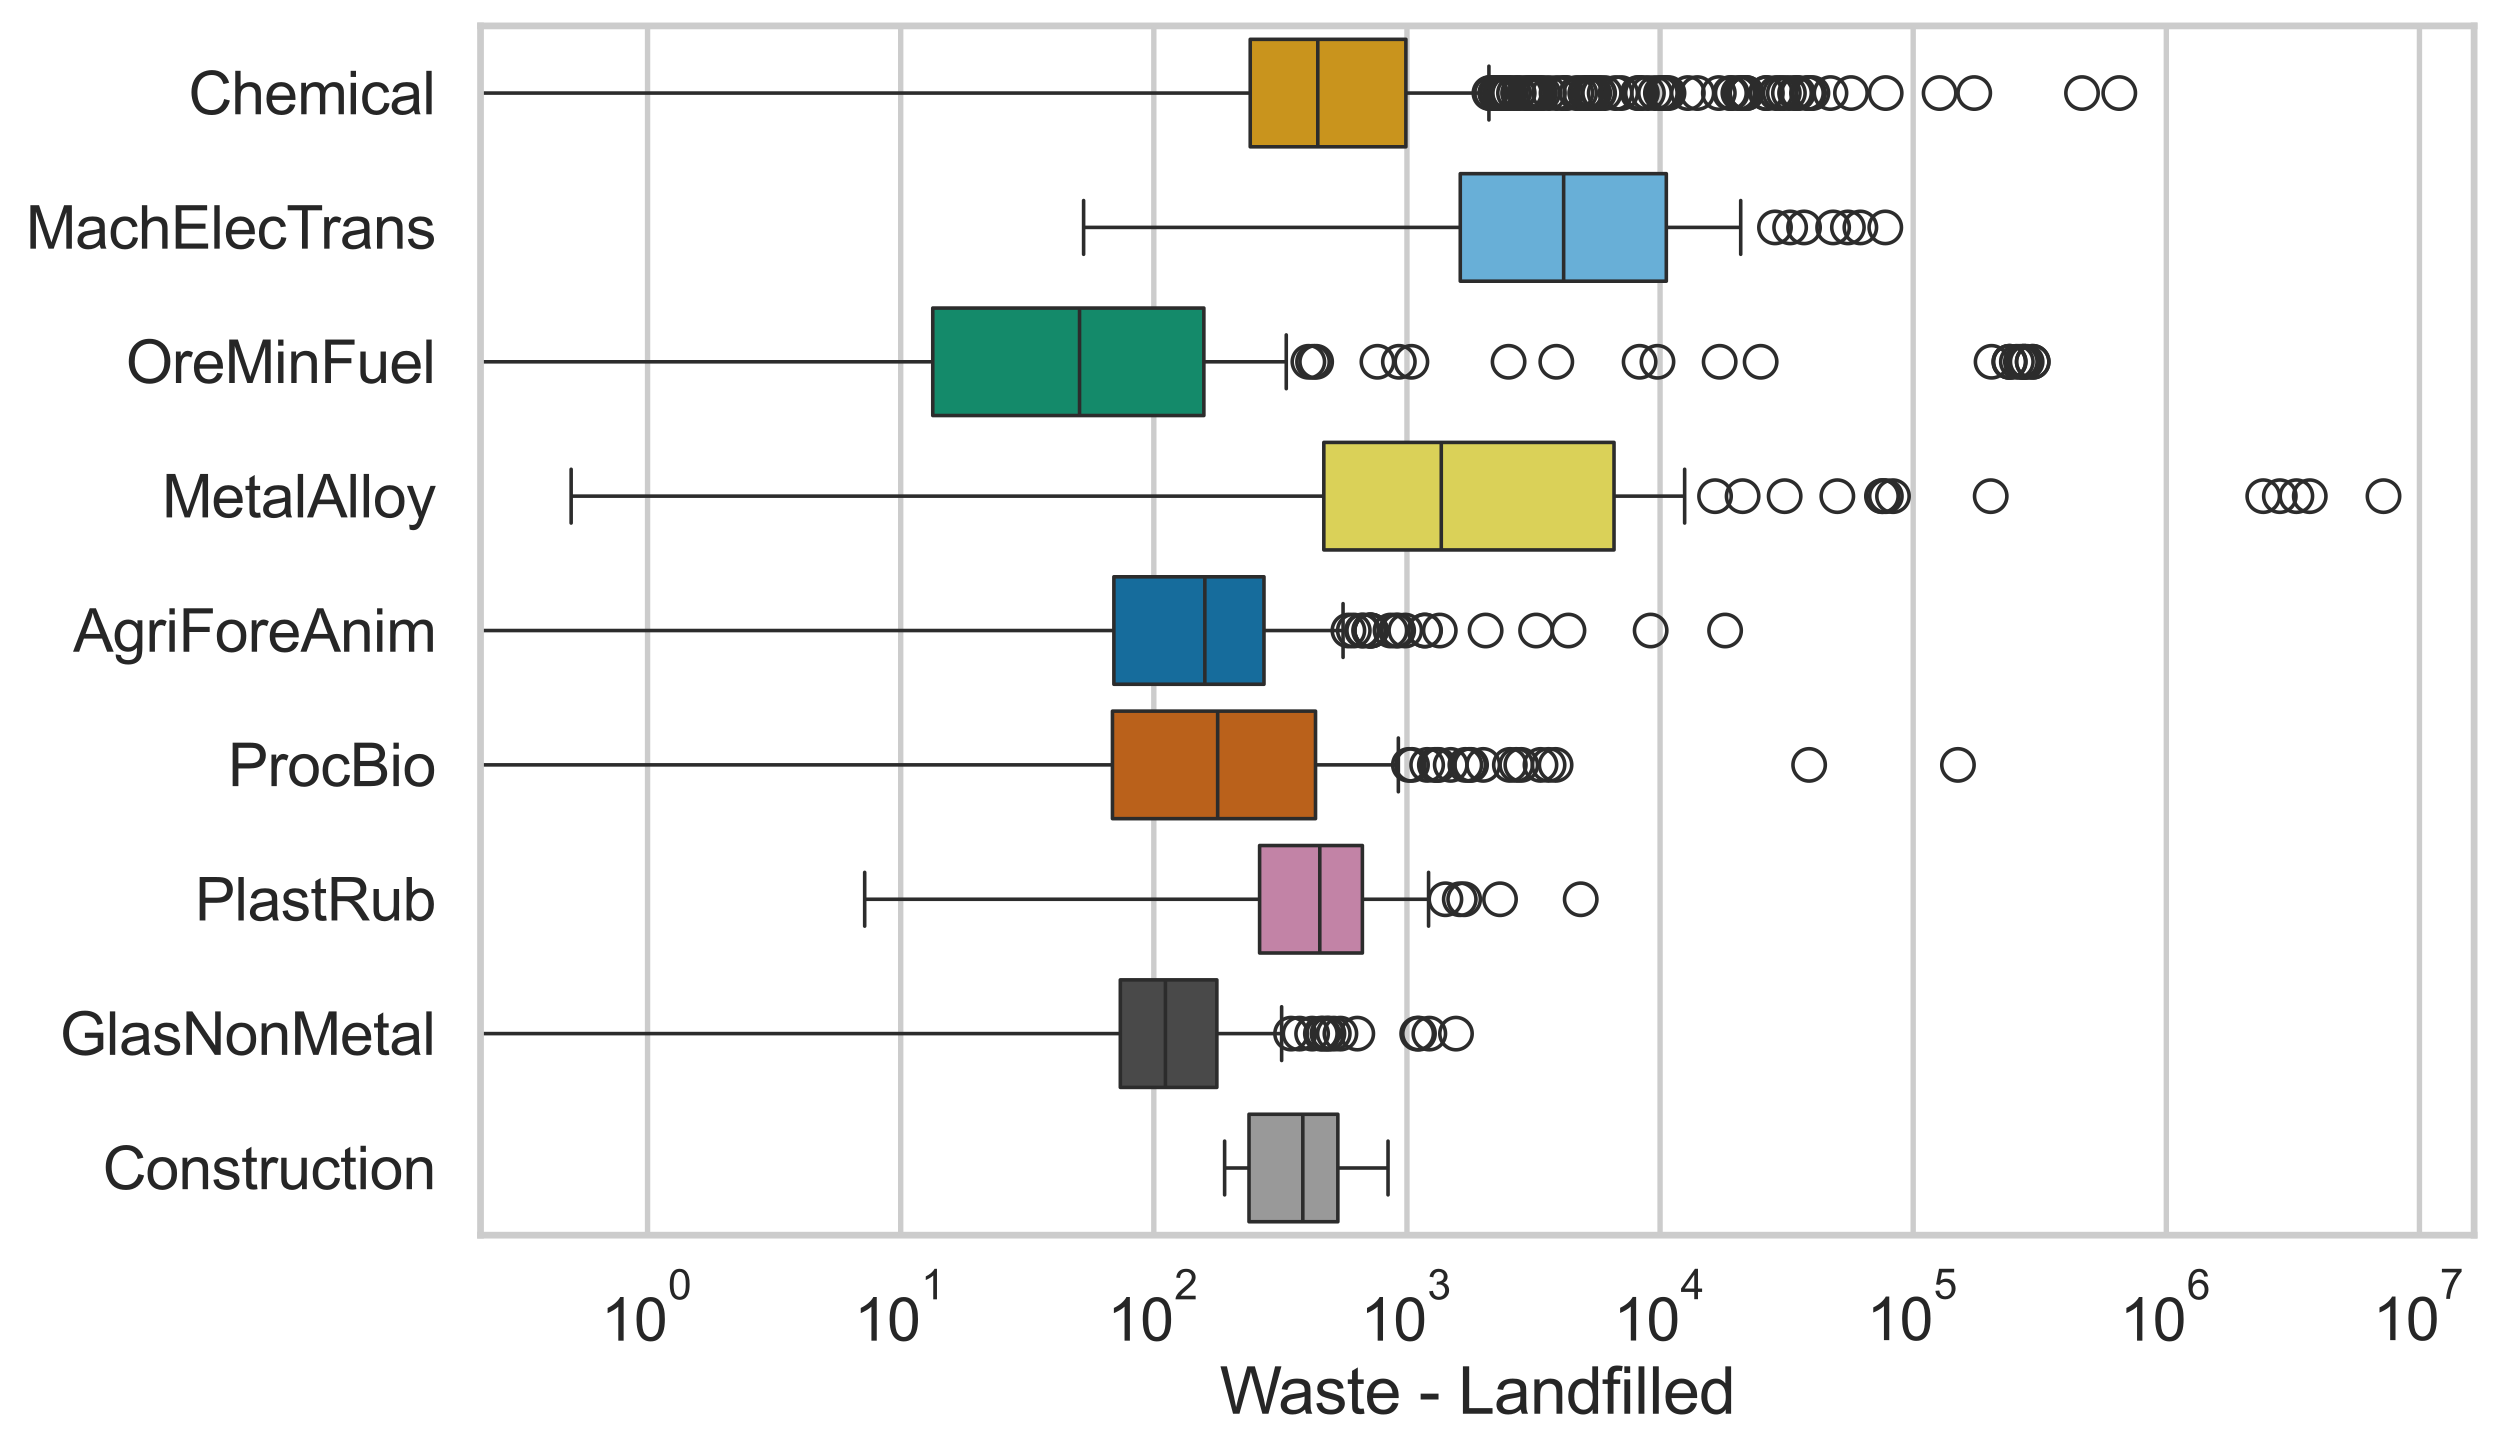 <?xml version="1.0" encoding="utf-8" standalone="no"?>
<!DOCTYPE svg PUBLIC "-//W3C//DTD SVG 1.1//EN"
  "http://www.w3.org/Graphics/SVG/1.1/DTD/svg11.dtd">
<svg xmlns:xlink="http://www.w3.org/1999/xlink" width="695.577pt" height="404.121pt" viewBox="0 0 695.577 404.121" xmlns="http://www.w3.org/2000/svg" version="1.1">
 <defs>
  <style type="text/css">*{stroke-linejoin: round; stroke-linecap: butt}</style>
 </defs>
 <g id="figure_1">
  <g id="patch_1">
   <path d="M 0 404.121 
L 695.577 404.121 
L 695.577 0 
L 0 0 
z
" style="fill: #ffffff"/>
  </g>
  <g id="axes_1">
   <g id="patch_2">
    <path d="M 133.697 343.665 
L 688.377 343.665 
L 688.377 7.2 
L 133.697 7.2 
z
" style="fill: #ffffff"/>
   </g>
   <g id="matplotlib.axis_1">
    <g id="xtick_1">
     <g id="line2d_1">
      <path d="M 180.173 343.665 
L 180.173 7.2 
" clip-path="url(#p29f5598216)" style="fill: none; stroke: #cccccc; stroke-width: 1.5; stroke-linecap: round"/>
     </g>
     <g id="text_1">
      <!-- $\mathdefault{10^{0}}$ -->
      <g style="fill: #262626" transform="translate(167.22 373.18) scale(0.165 -0.165)">
       <defs>
        <path id="ArialMT-31" d="M 2384 0 
L 1822 0 
L 1822 3584 
Q 1619 3391 1289 3197 
Q 959 3003 697 2906 
L 697 3450 
Q 1169 3672 1522 3987 
Q 1875 4303 2022 4600 
L 2384 4600 
L 2384 0 
z
" transform="scale(0.016)"/>
        <path id="ArialMT-30" d="M 266 2259 
Q 266 3072 433 3567 
Q 600 4063 929 4331 
Q 1259 4600 1759 4600 
Q 2128 4600 2406 4451 
Q 2684 4303 2865 4023 
Q 3047 3744 3150 3342 
Q 3253 2941 3253 2259 
Q 3253 1453 3087 958 
Q 2922 463 2592 192 
Q 2263 -78 1759 -78 
Q 1097 -78 719 397 
Q 266 969 266 2259 
z
M 844 2259 
Q 844 1131 1108 757 
Q 1372 384 1759 384 
Q 2147 384 2411 759 
Q 2675 1134 2675 2259 
Q 2675 3391 2411 3762 
Q 2147 4134 1753 4134 
Q 1366 4134 1134 3806 
Q 844 3388 844 2259 
z
" transform="scale(0.016)"/>
       </defs>
       <use xlink:href="#ArialMT-31" transform="translate(0 0.994)"/>
       <use xlink:href="#ArialMT-30" transform="translate(55.615 0.994)"/>
       <use xlink:href="#ArialMT-30" transform="translate(112.973 70.688) scale(0.7)"/>
      </g>
     </g>
    </g>
    <g id="xtick_2">
     <g id="line2d_2">
      <path d="M 250.6 343.665 
L 250.6 7.2 
" clip-path="url(#p29f5598216)" style="fill: none; stroke: #cccccc; stroke-width: 1.5; stroke-linecap: round"/>
     </g>
     <g id="text_2">
      <!-- $\mathdefault{10^{1}}$ -->
      <g style="fill: #262626" transform="translate(237.647 373.18) scale(0.165 -0.165)">
       <use xlink:href="#ArialMT-31" transform="translate(0 0.994)"/>
       <use xlink:href="#ArialMT-30" transform="translate(55.615 0.994)"/>
       <use xlink:href="#ArialMT-31" transform="translate(112.973 70.688) scale(0.7)"/>
      </g>
     </g>
    </g>
    <g id="xtick_3">
     <g id="line2d_3">
      <path d="M 321.027 343.665 
L 321.027 7.2 
" clip-path="url(#p29f5598216)" style="fill: none; stroke: #cccccc; stroke-width: 1.5; stroke-linecap: round"/>
     </g>
     <g id="text_3">
      <!-- $\mathdefault{10^{2}}$ -->
      <g style="fill: #262626" transform="translate(308.075 373.18) scale(0.165 -0.165)">
       <defs>
        <path id="ArialMT-32" d="M 3222 541 
L 3222 0 
L 194 0 
Q 188 203 259 391 
Q 375 700 629 1000 
Q 884 1300 1366 1694 
Q 2113 2306 2375 2664 
Q 2638 3022 2638 3341 
Q 2638 3675 2398 3904 
Q 2159 4134 1775 4134 
Q 1369 4134 1125 3890 
Q 881 3647 878 3216 
L 300 3275 
Q 359 3922 746 4261 
Q 1134 4600 1788 4600 
Q 2447 4600 2831 4234 
Q 3216 3869 3216 3328 
Q 3216 3053 3103 2787 
Q 2991 2522 2730 2228 
Q 2469 1934 1863 1422 
Q 1356 997 1212 845 
Q 1069 694 975 541 
L 3222 541 
z
" transform="scale(0.016)"/>
       </defs>
       <use xlink:href="#ArialMT-31" transform="translate(0 0.994)"/>
       <use xlink:href="#ArialMT-30" transform="translate(55.615 0.994)"/>
       <use xlink:href="#ArialMT-32" transform="translate(112.973 70.688) scale(0.7)"/>
      </g>
     </g>
    </g>
    <g id="xtick_4">
     <g id="line2d_4">
      <path d="M 391.455 343.665 
L 391.455 7.2 
" clip-path="url(#p29f5598216)" style="fill: none; stroke: #cccccc; stroke-width: 1.5; stroke-linecap: round"/>
     </g>
     <g id="text_4">
      <!-- $\mathdefault{10^{3}}$ -->
      <g style="fill: #262626" transform="translate(378.502 373.18) scale(0.165 -0.165)">
       <defs>
        <path id="ArialMT-33" d="M 269 1209 
L 831 1284 
Q 928 806 1161 595 
Q 1394 384 1728 384 
Q 2125 384 2398 659 
Q 2672 934 2672 1341 
Q 2672 1728 2419 1979 
Q 2166 2231 1775 2231 
Q 1616 2231 1378 2169 
L 1441 2663 
Q 1497 2656 1531 2656 
Q 1891 2656 2178 2843 
Q 2466 3031 2466 3422 
Q 2466 3731 2256 3934 
Q 2047 4138 1716 4138 
Q 1388 4138 1169 3931 
Q 950 3725 888 3313 
L 325 3413 
Q 428 3978 793 4289 
Q 1159 4600 1703 4600 
Q 2078 4600 2393 4439 
Q 2709 4278 2876 4000 
Q 3044 3722 3044 3409 
Q 3044 3113 2884 2869 
Q 2725 2625 2413 2481 
Q 2819 2388 3044 2092 
Q 3269 1797 3269 1353 
Q 3269 753 2831 336 
Q 2394 -81 1725 -81 
Q 1122 -81 723 278 
Q 325 638 269 1209 
z
" transform="scale(0.016)"/>
       </defs>
       <use xlink:href="#ArialMT-31" transform="translate(0 0.994)"/>
       <use xlink:href="#ArialMT-30" transform="translate(55.615 0.994)"/>
       <use xlink:href="#ArialMT-33" transform="translate(112.973 70.688) scale(0.7)"/>
      </g>
     </g>
    </g>
    <g id="xtick_5">
     <g id="line2d_5">
      <path d="M 461.882 343.665 
L 461.882 7.2 
" clip-path="url(#p29f5598216)" style="fill: none; stroke: #cccccc; stroke-width: 1.5; stroke-linecap: round"/>
     </g>
     <g id="text_5">
      <!-- $\mathdefault{10^{4}}$ -->
      <g style="fill: #262626" transform="translate(448.93 373.015) scale(0.165 -0.165)">
       <defs>
        <path id="ArialMT-34" d="M 2069 0 
L 2069 1097 
L 81 1097 
L 81 1613 
L 2172 4581 
L 2631 4581 
L 2631 1613 
L 3250 1613 
L 3250 1097 
L 2631 1097 
L 2631 0 
L 2069 0 
z
M 2069 1613 
L 2069 3678 
L 634 1613 
L 2069 1613 
z
" transform="scale(0.016)"/>
       </defs>
       <use xlink:href="#ArialMT-31" transform="translate(0 0.202)"/>
       <use xlink:href="#ArialMT-30" transform="translate(55.615 0.202)"/>
       <use xlink:href="#ArialMT-34" transform="translate(112.973 69.895) scale(0.7)"/>
      </g>
     </g>
    </g>
    <g id="xtick_6">
     <g id="line2d_6">
      <path d="M 532.309 343.665 
L 532.309 7.2 
" clip-path="url(#p29f5598216)" style="fill: none; stroke: #cccccc; stroke-width: 1.5; stroke-linecap: round"/>
     </g>
     <g id="text_6">
      <!-- $\mathdefault{10^{5}}$ -->
      <g style="fill: #262626" transform="translate(519.357 373.015) scale(0.165 -0.165)">
       <defs>
        <path id="ArialMT-35" d="M 266 1200 
L 856 1250 
Q 922 819 1161 601 
Q 1400 384 1738 384 
Q 2144 384 2425 690 
Q 2706 997 2706 1503 
Q 2706 1984 2436 2262 
Q 2166 2541 1728 2541 
Q 1456 2541 1237 2417 
Q 1019 2294 894 2097 
L 366 2166 
L 809 4519 
L 3088 4519 
L 3088 3981 
L 1259 3981 
L 1013 2750 
Q 1425 3038 1878 3038 
Q 2478 3038 2890 2622 
Q 3303 2206 3303 1553 
Q 3303 931 2941 478 
Q 2500 -78 1738 -78 
Q 1113 -78 717 272 
Q 322 622 266 1200 
z
" transform="scale(0.016)"/>
       </defs>
       <use xlink:href="#ArialMT-31" transform="translate(0 0.88)"/>
       <use xlink:href="#ArialMT-30" transform="translate(55.615 0.88)"/>
       <use xlink:href="#ArialMT-35" transform="translate(112.973 70.573) scale(0.7)"/>
      </g>
     </g>
    </g>
    <g id="xtick_7">
     <g id="line2d_7">
      <path d="M 602.737 343.665 
L 602.737 7.2 
" clip-path="url(#p29f5598216)" style="fill: none; stroke: #cccccc; stroke-width: 1.5; stroke-linecap: round"/>
     </g>
     <g id="text_7">
      <!-- $\mathdefault{10^{6}}$ -->
      <g style="fill: #262626" transform="translate(589.784 373.18) scale(0.165 -0.165)">
       <defs>
        <path id="ArialMT-36" d="M 3184 3459 
L 2625 3416 
Q 2550 3747 2413 3897 
Q 2184 4138 1850 4138 
Q 1581 4138 1378 3988 
Q 1113 3794 959 3422 
Q 806 3050 800 2363 
Q 1003 2672 1297 2822 
Q 1591 2972 1913 2972 
Q 2475 2972 2870 2558 
Q 3266 2144 3266 1488 
Q 3266 1056 3080 686 
Q 2894 316 2569 119 
Q 2244 -78 1831 -78 
Q 1128 -78 684 439 
Q 241 956 241 2144 
Q 241 3472 731 4075 
Q 1159 4600 1884 4600 
Q 2425 4600 2770 4297 
Q 3116 3994 3184 3459 
z
M 888 1484 
Q 888 1194 1011 928 
Q 1134 663 1356 523 
Q 1578 384 1822 384 
Q 2178 384 2434 671 
Q 2691 959 2691 1453 
Q 2691 1928 2437 2201 
Q 2184 2475 1800 2475 
Q 1419 2475 1153 2201 
Q 888 1928 888 1484 
z
" transform="scale(0.016)"/>
       </defs>
       <use xlink:href="#ArialMT-31" transform="translate(0 0.994)"/>
       <use xlink:href="#ArialMT-30" transform="translate(55.615 0.994)"/>
       <use xlink:href="#ArialMT-36" transform="translate(112.973 70.688) scale(0.7)"/>
      </g>
     </g>
    </g>
    <g id="xtick_8">
     <g id="line2d_8">
      <path d="M 673.164 343.665 
L 673.164 7.2 
" clip-path="url(#p29f5598216)" style="fill: none; stroke: #cccccc; stroke-width: 1.5; stroke-linecap: round"/>
     </g>
     <g id="text_8">
      <!-- $\mathdefault{10^{7}}$ -->
      <g style="fill: #262626" transform="translate(660.212 373.015) scale(0.165 -0.165)">
       <defs>
        <path id="ArialMT-37" d="M 303 3981 
L 303 4522 
L 3269 4522 
L 3269 4084 
Q 2831 3619 2401 2847 
Q 1972 2075 1738 1259 
Q 1569 684 1522 0 
L 944 0 
Q 953 541 1156 1306 
Q 1359 2072 1739 2783 
Q 2119 3494 2547 3981 
L 303 3981 
z
" transform="scale(0.016)"/>
       </defs>
       <use xlink:href="#ArialMT-31" transform="translate(0 0.847)"/>
       <use xlink:href="#ArialMT-30" transform="translate(55.615 0.847)"/>
       <use xlink:href="#ArialMT-37" transform="translate(112.973 70.541) scale(0.7)"/>
      </g>
     </g>
    </g>
    <g id="xtick_9"/>
    <g id="xtick_10"/>
    <g id="xtick_11"/>
    <g id="xtick_12"/>
    <g id="xtick_13"/>
    <g id="xtick_14"/>
    <g id="xtick_15"/>
    <g id="xtick_16"/>
    <g id="xtick_17"/>
    <g id="xtick_18"/>
    <g id="xtick_19"/>
    <g id="xtick_20"/>
    <g id="xtick_21"/>
    <g id="xtick_22"/>
    <g id="xtick_23"/>
    <g id="xtick_24"/>
    <g id="xtick_25"/>
    <g id="xtick_26"/>
    <g id="xtick_27"/>
    <g id="xtick_28"/>
    <g id="xtick_29"/>
    <g id="xtick_30"/>
    <g id="xtick_31"/>
    <g id="xtick_32"/>
    <g id="xtick_33"/>
    <g id="xtick_34"/>
    <g id="xtick_35"/>
    <g id="xtick_36"/>
    <g id="xtick_37"/>
    <g id="xtick_38"/>
    <g id="xtick_39"/>
    <g id="xtick_40"/>
    <g id="xtick_41"/>
    <g id="xtick_42"/>
    <g id="xtick_43"/>
    <g id="xtick_44"/>
    <g id="xtick_45"/>
    <g id="xtick_46"/>
    <g id="xtick_47"/>
    <g id="xtick_48"/>
    <g id="xtick_49"/>
    <g id="xtick_50"/>
    <g id="xtick_51"/>
    <g id="xtick_52"/>
    <g id="xtick_53"/>
    <g id="xtick_54"/>
    <g id="xtick_55"/>
    <g id="xtick_56"/>
    <g id="xtick_57"/>
    <g id="xtick_58"/>
    <g id="xtick_59"/>
    <g id="xtick_60"/>
    <g id="xtick_61"/>
    <g id="xtick_62"/>
    <g id="xtick_63"/>
    <g id="xtick_64"/>
    <g id="xtick_65"/>
    <g id="xtick_66"/>
    <g id="xtick_67"/>
    <g id="xtick_68"/>
    <g id="xtick_69"/>
    <g id="xtick_70"/>
    <g id="xtick_71"/>
    <g id="text_9">
     <!-- Waste - Landfilled -->
     <g style="fill: #262626" transform="translate(339.344 393.344) scale(0.18 -0.18)">
      <defs>
       <path id="ArialMT-57" d="M 1294 0 
L 78 4581 
L 700 4581 
L 1397 1578 
Q 1509 1106 1591 641 
Q 1766 1375 1797 1488 
L 2669 4581 
L 3400 4581 
L 4056 2263 
Q 4303 1400 4413 641 
Q 4500 1075 4641 1638 
L 5359 4581 
L 5969 4581 
L 4713 0 
L 4128 0 
L 3163 3491 
Q 3041 3928 3019 4028 
Q 2947 3713 2884 3491 
L 1913 0 
L 1294 0 
z
" transform="scale(0.016)"/>
       <path id="ArialMT-61" d="M 2588 409 
Q 2275 144 1986 34 
Q 1697 -75 1366 -75 
Q 819 -75 525 192 
Q 231 459 231 875 
Q 231 1119 342 1320 
Q 453 1522 633 1644 
Q 813 1766 1038 1828 
Q 1203 1872 1538 1913 
Q 2219 1994 2541 2106 
Q 2544 2222 2544 2253 
Q 2544 2597 2384 2738 
Q 2169 2928 1744 2928 
Q 1347 2928 1158 2789 
Q 969 2650 878 2297 
L 328 2372 
Q 403 2725 575 2942 
Q 747 3159 1072 3276 
Q 1397 3394 1825 3394 
Q 2250 3394 2515 3294 
Q 2781 3194 2906 3042 
Q 3031 2891 3081 2659 
Q 3109 2516 3109 2141 
L 3109 1391 
Q 3109 606 3145 398 
Q 3181 191 3288 0 
L 2700 0 
Q 2613 175 2588 409 
z
M 2541 1666 
Q 2234 1541 1622 1453 
Q 1275 1403 1131 1340 
Q 988 1278 909 1158 
Q 831 1038 831 891 
Q 831 666 1001 516 
Q 1172 366 1500 366 
Q 1825 366 2078 508 
Q 2331 650 2450 897 
Q 2541 1088 2541 1459 
L 2541 1666 
z
" transform="scale(0.016)"/>
       <path id="ArialMT-73" d="M 197 991 
L 753 1078 
Q 800 744 1014 566 
Q 1228 388 1613 388 
Q 2000 388 2187 545 
Q 2375 703 2375 916 
Q 2375 1106 2209 1216 
Q 2094 1291 1634 1406 
Q 1016 1563 777 1677 
Q 538 1791 414 1992 
Q 291 2194 291 2438 
Q 291 2659 392 2848 
Q 494 3038 669 3163 
Q 800 3259 1026 3326 
Q 1253 3394 1513 3394 
Q 1903 3394 2198 3281 
Q 2494 3169 2634 2976 
Q 2775 2784 2828 2463 
L 2278 2388 
Q 2241 2644 2061 2787 
Q 1881 2931 1553 2931 
Q 1166 2931 1000 2803 
Q 834 2675 834 2503 
Q 834 2394 903 2306 
Q 972 2216 1119 2156 
Q 1203 2125 1616 2013 
Q 2213 1853 2448 1751 
Q 2684 1650 2818 1456 
Q 2953 1263 2953 975 
Q 2953 694 2789 445 
Q 2625 197 2315 61 
Q 2006 -75 1616 -75 
Q 969 -75 630 194 
Q 291 463 197 991 
z
" transform="scale(0.016)"/>
       <path id="ArialMT-74" d="M 1650 503 
L 1731 6 
Q 1494 -44 1306 -44 
Q 1000 -44 831 53 
Q 663 150 594 308 
Q 525 466 525 972 
L 525 2881 
L 113 2881 
L 113 3319 
L 525 3319 
L 525 4141 
L 1084 4478 
L 1084 3319 
L 1650 3319 
L 1650 2881 
L 1084 2881 
L 1084 941 
Q 1084 700 1114 631 
Q 1144 563 1211 522 
Q 1278 481 1403 481 
Q 1497 481 1650 503 
z
" transform="scale(0.016)"/>
       <path id="ArialMT-65" d="M 2694 1069 
L 3275 997 
Q 3138 488 2766 206 
Q 2394 -75 1816 -75 
Q 1088 -75 661 373 
Q 234 822 234 1631 
Q 234 2469 665 2931 
Q 1097 3394 1784 3394 
Q 2450 3394 2872 2941 
Q 3294 2488 3294 1666 
Q 3294 1616 3291 1516 
L 816 1516 
Q 847 969 1125 678 
Q 1403 388 1819 388 
Q 2128 388 2347 550 
Q 2566 713 2694 1069 
z
M 847 1978 
L 2700 1978 
Q 2663 2397 2488 2606 
Q 2219 2931 1791 2931 
Q 1403 2931 1139 2672 
Q 875 2413 847 1978 
z
" transform="scale(0.016)"/>
       <path id="ArialMT-20" transform="scale(0.016)"/>
       <path id="ArialMT-2d" d="M 203 1375 
L 203 1941 
L 1931 1941 
L 1931 1375 
L 203 1375 
z
" transform="scale(0.016)"/>
       <path id="ArialMT-4c" d="M 469 0 
L 469 4581 
L 1075 4581 
L 1075 541 
L 3331 541 
L 3331 0 
L 469 0 
z
" transform="scale(0.016)"/>
       <path id="ArialMT-6e" d="M 422 0 
L 422 3319 
L 928 3319 
L 928 2847 
Q 1294 3394 1984 3394 
Q 2284 3394 2536 3286 
Q 2788 3178 2913 3003 
Q 3038 2828 3088 2588 
Q 3119 2431 3119 2041 
L 3119 0 
L 2556 0 
L 2556 2019 
Q 2556 2363 2490 2533 
Q 2425 2703 2258 2804 
Q 2091 2906 1866 2906 
Q 1506 2906 1245 2678 
Q 984 2450 984 1813 
L 984 0 
L 422 0 
z
" transform="scale(0.016)"/>
       <path id="ArialMT-64" d="M 2575 0 
L 2575 419 
Q 2259 -75 1647 -75 
Q 1250 -75 917 144 
Q 584 363 401 755 
Q 219 1147 219 1656 
Q 219 2153 384 2558 
Q 550 2963 881 3178 
Q 1213 3394 1622 3394 
Q 1922 3394 2156 3267 
Q 2391 3141 2538 2938 
L 2538 4581 
L 3097 4581 
L 3097 0 
L 2575 0 
z
M 797 1656 
Q 797 1019 1065 703 
Q 1334 388 1700 388 
Q 2069 388 2326 689 
Q 2584 991 2584 1609 
Q 2584 2291 2321 2609 
Q 2059 2928 1675 2928 
Q 1300 2928 1048 2622 
Q 797 2316 797 1656 
z
" transform="scale(0.016)"/>
       <path id="ArialMT-66" d="M 556 0 
L 556 2881 
L 59 2881 
L 59 3319 
L 556 3319 
L 556 3672 
Q 556 4006 616 4169 
Q 697 4388 901 4523 
Q 1106 4659 1475 4659 
Q 1713 4659 2000 4603 
L 1916 4113 
Q 1741 4144 1584 4144 
Q 1328 4144 1222 4034 
Q 1116 3925 1116 3625 
L 1116 3319 
L 1763 3319 
L 1763 2881 
L 1116 2881 
L 1116 0 
L 556 0 
z
" transform="scale(0.016)"/>
       <path id="ArialMT-69" d="M 425 3934 
L 425 4581 
L 988 4581 
L 988 3934 
L 425 3934 
z
M 425 0 
L 425 3319 
L 988 3319 
L 988 0 
L 425 0 
z
" transform="scale(0.016)"/>
       <path id="ArialMT-6c" d="M 409 0 
L 409 4581 
L 972 4581 
L 972 0 
L 409 0 
z
" transform="scale(0.016)"/>
      </defs>
      <use xlink:href="#ArialMT-57"/>
      <use xlink:href="#ArialMT-61" transform="translate(90.635 0)"/>
      <use xlink:href="#ArialMT-73" transform="translate(146.25 0)"/>
      <use xlink:href="#ArialMT-74" transform="translate(196.25 0)"/>
      <use xlink:href="#ArialMT-65" transform="translate(224.033 0)"/>
      <use xlink:href="#ArialMT-20" transform="translate(279.648 0)"/>
      <use xlink:href="#ArialMT-2d" transform="translate(307.432 0)"/>
      <use xlink:href="#ArialMT-20" transform="translate(340.732 0)"/>
      <use xlink:href="#ArialMT-4c" transform="translate(368.516 0)"/>
      <use xlink:href="#ArialMT-61" transform="translate(424.131 0)"/>
      <use xlink:href="#ArialMT-6e" transform="translate(479.746 0)"/>
      <use xlink:href="#ArialMT-64" transform="translate(535.361 0)"/>
      <use xlink:href="#ArialMT-66" transform="translate(590.977 0)"/>
      <use xlink:href="#ArialMT-69" transform="translate(618.76 0)"/>
      <use xlink:href="#ArialMT-6c" transform="translate(640.977 0)"/>
      <use xlink:href="#ArialMT-6c" transform="translate(663.193 0)"/>
      <use xlink:href="#ArialMT-65" transform="translate(685.41 0)"/>
      <use xlink:href="#ArialMT-64" transform="translate(741.025 0)"/>
     </g>
    </g>
   </g>
   <g id="matplotlib.axis_2">
    <g id="ytick_1">
     <g id="text_10">
      <!-- Chemical -->
      <g style="fill: #262626" transform="translate(52.428 31.798) scale(0.165 -0.165)">
       <defs>
        <path id="ArialMT-43" d="M 3763 1606 
L 4369 1453 
Q 4178 706 3683 314 
Q 3188 -78 2472 -78 
Q 1731 -78 1267 223 
Q 803 525 561 1097 
Q 319 1669 319 2325 
Q 319 3041 592 3573 
Q 866 4106 1370 4382 
Q 1875 4659 2481 4659 
Q 3169 4659 3637 4309 
Q 4106 3959 4291 3325 
L 3694 3184 
Q 3534 3684 3231 3912 
Q 2928 4141 2469 4141 
Q 1941 4141 1586 3887 
Q 1231 3634 1087 3207 
Q 944 2781 944 2328 
Q 944 1744 1114 1308 
Q 1284 872 1643 656 
Q 2003 441 2422 441 
Q 2931 441 3284 734 
Q 3638 1028 3763 1606 
z
" transform="scale(0.016)"/>
        <path id="ArialMT-68" d="M 422 0 
L 422 4581 
L 984 4581 
L 984 2938 
Q 1378 3394 1978 3394 
Q 2347 3394 2619 3248 
Q 2891 3103 3008 2847 
Q 3125 2591 3125 2103 
L 3125 0 
L 2563 0 
L 2563 2103 
Q 2563 2525 2380 2717 
Q 2197 2909 1863 2909 
Q 1613 2909 1392 2779 
Q 1172 2650 1078 2428 
Q 984 2206 984 1816 
L 984 0 
L 422 0 
z
" transform="scale(0.016)"/>
        <path id="ArialMT-6d" d="M 422 0 
L 422 3319 
L 925 3319 
L 925 2853 
Q 1081 3097 1340 3245 
Q 1600 3394 1931 3394 
Q 2300 3394 2536 3241 
Q 2772 3088 2869 2813 
Q 3263 3394 3894 3394 
Q 4388 3394 4653 3120 
Q 4919 2847 4919 2278 
L 4919 0 
L 4359 0 
L 4359 2091 
Q 4359 2428 4304 2576 
Q 4250 2725 4106 2815 
Q 3963 2906 3769 2906 
Q 3419 2906 3187 2673 
Q 2956 2441 2956 1928 
L 2956 0 
L 2394 0 
L 2394 2156 
Q 2394 2531 2256 2718 
Q 2119 2906 1806 2906 
Q 1569 2906 1367 2781 
Q 1166 2656 1075 2415 
Q 984 2175 984 1722 
L 984 0 
L 422 0 
z
" transform="scale(0.016)"/>
        <path id="ArialMT-63" d="M 2588 1216 
L 3141 1144 
Q 3050 572 2676 248 
Q 2303 -75 1759 -75 
Q 1078 -75 664 370 
Q 250 816 250 1647 
Q 250 2184 428 2587 
Q 606 2991 970 3192 
Q 1334 3394 1763 3394 
Q 2303 3394 2647 3120 
Q 2991 2847 3088 2344 
L 2541 2259 
Q 2463 2594 2264 2762 
Q 2066 2931 1784 2931 
Q 1359 2931 1093 2626 
Q 828 2322 828 1663 
Q 828 994 1084 691 
Q 1341 388 1753 388 
Q 2084 388 2306 591 
Q 2528 794 2588 1216 
z
" transform="scale(0.016)"/>
       </defs>
       <use xlink:href="#ArialMT-43"/>
       <use xlink:href="#ArialMT-68" transform="translate(72.217 0)"/>
       <use xlink:href="#ArialMT-65" transform="translate(127.832 0)"/>
       <use xlink:href="#ArialMT-6d" transform="translate(183.447 0)"/>
       <use xlink:href="#ArialMT-69" transform="translate(266.748 0)"/>
       <use xlink:href="#ArialMT-63" transform="translate(288.965 0)"/>
       <use xlink:href="#ArialMT-61" transform="translate(338.965 0)"/>
       <use xlink:href="#ArialMT-6c" transform="translate(394.58 0)"/>
      </g>
     </g>
    </g>
    <g id="ytick_2">
     <g id="text_11">
      <!-- MachElecTrans -->
      <g style="fill: #262626" transform="translate(7.2 69.183) scale(0.165 -0.165)">
       <defs>
        <path id="ArialMT-4d" d="M 475 0 
L 475 4581 
L 1388 4581 
L 2472 1338 
Q 2622 884 2691 659 
Q 2769 909 2934 1394 
L 4031 4581 
L 4847 4581 
L 4847 0 
L 4263 0 
L 4263 3834 
L 2931 0 
L 2384 0 
L 1059 3900 
L 1059 0 
L 475 0 
z
" transform="scale(0.016)"/>
        <path id="ArialMT-45" d="M 506 0 
L 506 4581 
L 3819 4581 
L 3819 4041 
L 1113 4041 
L 1113 2638 
L 3647 2638 
L 3647 2100 
L 1113 2100 
L 1113 541 
L 3925 541 
L 3925 0 
L 506 0 
z
" transform="scale(0.016)"/>
        <path id="ArialMT-54" d="M 1659 0 
L 1659 4041 
L 150 4041 
L 150 4581 
L 3781 4581 
L 3781 4041 
L 2266 4041 
L 2266 0 
L 1659 0 
z
" transform="scale(0.016)"/>
        <path id="ArialMT-72" d="M 416 0 
L 416 3319 
L 922 3319 
L 922 2816 
Q 1116 3169 1280 3281 
Q 1444 3394 1641 3394 
Q 1925 3394 2219 3213 
L 2025 2691 
Q 1819 2813 1613 2813 
Q 1428 2813 1281 2702 
Q 1134 2591 1072 2394 
Q 978 2094 978 1738 
L 978 0 
L 416 0 
z
" transform="scale(0.016)"/>
       </defs>
       <use xlink:href="#ArialMT-4d"/>
       <use xlink:href="#ArialMT-61" transform="translate(83.301 0)"/>
       <use xlink:href="#ArialMT-63" transform="translate(138.916 0)"/>
       <use xlink:href="#ArialMT-68" transform="translate(188.916 0)"/>
       <use xlink:href="#ArialMT-45" transform="translate(244.531 0)"/>
       <use xlink:href="#ArialMT-6c" transform="translate(311.23 0)"/>
       <use xlink:href="#ArialMT-65" transform="translate(333.447 0)"/>
       <use xlink:href="#ArialMT-63" transform="translate(389.062 0)"/>
       <use xlink:href="#ArialMT-54" transform="translate(439.062 0)"/>
       <use xlink:href="#ArialMT-72" transform="translate(496.396 0)"/>
       <use xlink:href="#ArialMT-61" transform="translate(529.697 0)"/>
       <use xlink:href="#ArialMT-6e" transform="translate(585.312 0)"/>
       <use xlink:href="#ArialMT-73" transform="translate(640.928 0)"/>
      </g>
     </g>
    </g>
    <g id="ytick_3">
     <g id="text_12">
      <!-- OreMinFuel -->
      <g style="fill: #262626" transform="translate(35.013 106.568) scale(0.165 -0.165)">
       <defs>
        <path id="ArialMT-4f" d="M 309 2231 
Q 309 3372 921 4017 
Q 1534 4663 2503 4663 
Q 3138 4663 3647 4359 
Q 4156 4056 4423 3514 
Q 4691 2972 4691 2284 
Q 4691 1588 4409 1038 
Q 4128 488 3612 205 
Q 3097 -78 2500 -78 
Q 1853 -78 1343 234 
Q 834 547 571 1087 
Q 309 1628 309 2231 
z
M 934 2222 
Q 934 1394 1379 917 
Q 1825 441 2497 441 
Q 3181 441 3623 922 
Q 4066 1403 4066 2288 
Q 4066 2847 3877 3264 
Q 3688 3681 3323 3911 
Q 2959 4141 2506 4141 
Q 1863 4141 1398 3698 
Q 934 3256 934 2222 
z
" transform="scale(0.016)"/>
        <path id="ArialMT-46" d="M 525 0 
L 525 4581 
L 3616 4581 
L 3616 4041 
L 1131 4041 
L 1131 2622 
L 3281 2622 
L 3281 2081 
L 1131 2081 
L 1131 0 
L 525 0 
z
" transform="scale(0.016)"/>
        <path id="ArialMT-75" d="M 2597 0 
L 2597 488 
Q 2209 -75 1544 -75 
Q 1250 -75 995 37 
Q 741 150 617 320 
Q 494 491 444 738 
Q 409 903 409 1263 
L 409 3319 
L 972 3319 
L 972 1478 
Q 972 1038 1006 884 
Q 1059 663 1231 536 
Q 1403 409 1656 409 
Q 1909 409 2131 539 
Q 2353 669 2445 892 
Q 2538 1116 2538 1541 
L 2538 3319 
L 3100 3319 
L 3100 0 
L 2597 0 
z
" transform="scale(0.016)"/>
       </defs>
       <use xlink:href="#ArialMT-4f"/>
       <use xlink:href="#ArialMT-72" transform="translate(77.783 0)"/>
       <use xlink:href="#ArialMT-65" transform="translate(111.084 0)"/>
       <use xlink:href="#ArialMT-4d" transform="translate(166.699 0)"/>
       <use xlink:href="#ArialMT-69" transform="translate(250 0)"/>
       <use xlink:href="#ArialMT-6e" transform="translate(272.217 0)"/>
       <use xlink:href="#ArialMT-46" transform="translate(327.832 0)"/>
       <use xlink:href="#ArialMT-75" transform="translate(388.916 0)"/>
       <use xlink:href="#ArialMT-65" transform="translate(444.531 0)"/>
       <use xlink:href="#ArialMT-6c" transform="translate(500.146 0)"/>
      </g>
     </g>
    </g>
    <g id="ytick_4">
     <g id="text_13">
      <!-- MetalAlloy -->
      <g style="fill: #262626" transform="translate(45.088 143.953) scale(0.165 -0.165)">
       <defs>
        <path id="ArialMT-41" d="M -9 0 
L 1750 4581 
L 2403 4581 
L 4278 0 
L 3588 0 
L 3053 1388 
L 1138 1388 
L 634 0 
L -9 0 
z
M 1313 1881 
L 2866 1881 
L 2388 3150 
Q 2169 3728 2063 4100 
Q 1975 3659 1816 3225 
L 1313 1881 
z
" transform="scale(0.016)"/>
        <path id="ArialMT-6f" d="M 213 1659 
Q 213 2581 725 3025 
Q 1153 3394 1769 3394 
Q 2453 3394 2887 2945 
Q 3322 2497 3322 1706 
Q 3322 1066 3130 698 
Q 2938 331 2570 128 
Q 2203 -75 1769 -75 
Q 1072 -75 642 372 
Q 213 819 213 1659 
z
M 791 1659 
Q 791 1022 1069 705 
Q 1347 388 1769 388 
Q 2188 388 2466 706 
Q 2744 1025 2744 1678 
Q 2744 2294 2464 2611 
Q 2184 2928 1769 2928 
Q 1347 2928 1069 2612 
Q 791 2297 791 1659 
z
" transform="scale(0.016)"/>
        <path id="ArialMT-79" d="M 397 -1278 
L 334 -750 
Q 519 -800 656 -800 
Q 844 -800 956 -737 
Q 1069 -675 1141 -563 
Q 1194 -478 1313 -144 
Q 1328 -97 1363 -6 
L 103 3319 
L 709 3319 
L 1400 1397 
Q 1534 1031 1641 628 
Q 1738 1016 1872 1384 
L 2581 3319 
L 3144 3319 
L 1881 -56 
Q 1678 -603 1566 -809 
Q 1416 -1088 1222 -1217 
Q 1028 -1347 759 -1347 
Q 597 -1347 397 -1278 
z
" transform="scale(0.016)"/>
       </defs>
       <use xlink:href="#ArialMT-4d"/>
       <use xlink:href="#ArialMT-65" transform="translate(83.301 0)"/>
       <use xlink:href="#ArialMT-74" transform="translate(138.916 0)"/>
       <use xlink:href="#ArialMT-61" transform="translate(166.699 0)"/>
       <use xlink:href="#ArialMT-6c" transform="translate(222.314 0)"/>
       <use xlink:href="#ArialMT-41" transform="translate(244.531 0)"/>
       <use xlink:href="#ArialMT-6c" transform="translate(311.23 0)"/>
       <use xlink:href="#ArialMT-6c" transform="translate(333.447 0)"/>
       <use xlink:href="#ArialMT-6f" transform="translate(355.664 0)"/>
       <use xlink:href="#ArialMT-79" transform="translate(411.279 0)"/>
      </g>
     </g>
    </g>
    <g id="ytick_5">
     <g id="text_14">
      <!-- AgriForeAnim -->
      <g style="fill: #262626" transform="translate(20.341 181.337) scale(0.165 -0.165)">
       <defs>
        <path id="ArialMT-67" d="M 319 -275 
L 866 -356 
Q 900 -609 1056 -725 
Q 1266 -881 1628 -881 
Q 2019 -881 2231 -725 
Q 2444 -569 2519 -288 
Q 2563 -116 2559 434 
Q 2191 0 1641 0 
Q 956 0 581 494 
Q 206 988 206 1678 
Q 206 2153 378 2554 
Q 550 2956 876 3175 
Q 1203 3394 1644 3394 
Q 2231 3394 2613 2919 
L 2613 3319 
L 3131 3319 
L 3131 450 
Q 3131 -325 2973 -648 
Q 2816 -972 2473 -1159 
Q 2131 -1347 1631 -1347 
Q 1038 -1347 672 -1080 
Q 306 -813 319 -275 
z
M 784 1719 
Q 784 1066 1043 766 
Q 1303 466 1694 466 
Q 2081 466 2343 764 
Q 2606 1063 2606 1700 
Q 2606 2309 2336 2618 
Q 2066 2928 1684 2928 
Q 1309 2928 1046 2623 
Q 784 2319 784 1719 
z
" transform="scale(0.016)"/>
       </defs>
       <use xlink:href="#ArialMT-41"/>
       <use xlink:href="#ArialMT-67" transform="translate(66.699 0)"/>
       <use xlink:href="#ArialMT-72" transform="translate(122.314 0)"/>
       <use xlink:href="#ArialMT-69" transform="translate(155.615 0)"/>
       <use xlink:href="#ArialMT-46" transform="translate(177.832 0)"/>
       <use xlink:href="#ArialMT-6f" transform="translate(238.916 0)"/>
       <use xlink:href="#ArialMT-72" transform="translate(294.531 0)"/>
       <use xlink:href="#ArialMT-65" transform="translate(327.832 0)"/>
       <use xlink:href="#ArialMT-41" transform="translate(383.447 0)"/>
       <use xlink:href="#ArialMT-6e" transform="translate(450.146 0)"/>
       <use xlink:href="#ArialMT-69" transform="translate(505.762 0)"/>
       <use xlink:href="#ArialMT-6d" transform="translate(527.979 0)"/>
      </g>
     </g>
    </g>
    <g id="ytick_6">
     <g id="text_15">
      <!-- ProcBio -->
      <g style="fill: #262626" transform="translate(63.424 218.722) scale(0.165 -0.165)">
       <defs>
        <path id="ArialMT-50" d="M 494 0 
L 494 4581 
L 2222 4581 
Q 2678 4581 2919 4538 
Q 3256 4481 3484 4323 
Q 3713 4166 3852 3881 
Q 3991 3597 3991 3256 
Q 3991 2672 3619 2267 
Q 3247 1863 2275 1863 
L 1100 1863 
L 1100 0 
L 494 0 
z
M 1100 2403 
L 2284 2403 
Q 2872 2403 3119 2622 
Q 3366 2841 3366 3238 
Q 3366 3525 3220 3729 
Q 3075 3934 2838 4000 
Q 2684 4041 2272 4041 
L 1100 4041 
L 1100 2403 
z
" transform="scale(0.016)"/>
        <path id="ArialMT-42" d="M 469 0 
L 469 4581 
L 2188 4581 
Q 2713 4581 3030 4442 
Q 3347 4303 3526 4014 
Q 3706 3725 3706 3409 
Q 3706 3116 3547 2856 
Q 3388 2597 3066 2438 
Q 3481 2316 3704 2022 
Q 3928 1728 3928 1328 
Q 3928 1006 3792 729 
Q 3656 453 3456 303 
Q 3256 153 2954 76 
Q 2653 0 2216 0 
L 469 0 
z
M 1075 2656 
L 2066 2656 
Q 2469 2656 2644 2709 
Q 2875 2778 2992 2937 
Q 3109 3097 3109 3338 
Q 3109 3566 3000 3739 
Q 2891 3913 2687 3977 
Q 2484 4041 1991 4041 
L 1075 4041 
L 1075 2656 
z
M 1075 541 
L 2216 541 
Q 2509 541 2628 563 
Q 2838 600 2978 687 
Q 3119 775 3209 942 
Q 3300 1109 3300 1328 
Q 3300 1584 3169 1773 
Q 3038 1963 2805 2039 
Q 2572 2116 2134 2116 
L 1075 2116 
L 1075 541 
z
" transform="scale(0.016)"/>
       </defs>
       <use xlink:href="#ArialMT-50"/>
       <use xlink:href="#ArialMT-72" transform="translate(66.699 0)"/>
       <use xlink:href="#ArialMT-6f" transform="translate(100 0)"/>
       <use xlink:href="#ArialMT-63" transform="translate(155.615 0)"/>
       <use xlink:href="#ArialMT-42" transform="translate(205.615 0)"/>
       <use xlink:href="#ArialMT-69" transform="translate(272.314 0)"/>
       <use xlink:href="#ArialMT-6f" transform="translate(294.531 0)"/>
      </g>
     </g>
    </g>
    <g id="ytick_7">
     <g id="text_16">
      <!-- PlastRub -->
      <g style="fill: #262626" transform="translate(54.248 256.107) scale(0.165 -0.165)">
       <defs>
        <path id="ArialMT-52" d="M 503 0 
L 503 4581 
L 2534 4581 
Q 3147 4581 3465 4457 
Q 3784 4334 3975 4021 
Q 4166 3709 4166 3331 
Q 4166 2844 3850 2509 
Q 3534 2175 2875 2084 
Q 3116 1969 3241 1856 
Q 3506 1613 3744 1247 
L 4541 0 
L 3778 0 
L 3172 953 
Q 2906 1366 2734 1584 
Q 2563 1803 2427 1890 
Q 2291 1978 2150 2013 
Q 2047 2034 1813 2034 
L 1109 2034 
L 1109 0 
L 503 0 
z
M 1109 2559 
L 2413 2559 
Q 2828 2559 3062 2645 
Q 3297 2731 3419 2920 
Q 3541 3109 3541 3331 
Q 3541 3656 3305 3865 
Q 3069 4075 2559 4075 
L 1109 4075 
L 1109 2559 
z
" transform="scale(0.016)"/>
        <path id="ArialMT-62" d="M 941 0 
L 419 0 
L 419 4581 
L 981 4581 
L 981 2947 
Q 1338 3394 1891 3394 
Q 2197 3394 2470 3270 
Q 2744 3147 2920 2923 
Q 3097 2700 3197 2384 
Q 3297 2069 3297 1709 
Q 3297 856 2875 390 
Q 2453 -75 1863 -75 
Q 1275 -75 941 416 
L 941 0 
z
M 934 1684 
Q 934 1088 1097 822 
Q 1363 388 1816 388 
Q 2184 388 2453 708 
Q 2722 1028 2722 1663 
Q 2722 2313 2464 2622 
Q 2206 2931 1841 2931 
Q 1472 2931 1203 2611 
Q 934 2291 934 1684 
z
" transform="scale(0.016)"/>
       </defs>
       <use xlink:href="#ArialMT-50"/>
       <use xlink:href="#ArialMT-6c" transform="translate(66.699 0)"/>
       <use xlink:href="#ArialMT-61" transform="translate(88.916 0)"/>
       <use xlink:href="#ArialMT-73" transform="translate(144.531 0)"/>
       <use xlink:href="#ArialMT-74" transform="translate(194.531 0)"/>
       <use xlink:href="#ArialMT-52" transform="translate(222.314 0)"/>
       <use xlink:href="#ArialMT-75" transform="translate(294.531 0)"/>
       <use xlink:href="#ArialMT-62" transform="translate(350.146 0)"/>
      </g>
     </g>
    </g>
    <g id="ytick_8">
     <g id="text_17">
      <!-- GlasNonMetal -->
      <g style="fill: #262626" transform="translate(16.659 293.492) scale(0.165 -0.165)">
       <defs>
        <path id="ArialMT-47" d="M 2638 1797 
L 2638 2334 
L 4578 2338 
L 4578 638 
Q 4131 281 3656 101 
Q 3181 -78 2681 -78 
Q 2006 -78 1454 211 
Q 903 500 622 1047 
Q 341 1594 341 2269 
Q 341 2938 620 3517 
Q 900 4097 1425 4378 
Q 1950 4659 2634 4659 
Q 3131 4659 3532 4498 
Q 3934 4338 4162 4050 
Q 4391 3763 4509 3300 
L 3963 3150 
Q 3859 3500 3706 3700 
Q 3553 3900 3268 4020 
Q 2984 4141 2638 4141 
Q 2222 4141 1919 4014 
Q 1616 3888 1430 3681 
Q 1244 3475 1141 3228 
Q 966 2803 966 2306 
Q 966 1694 1177 1281 
Q 1388 869 1791 669 
Q 2194 469 2647 469 
Q 3041 469 3416 620 
Q 3791 772 3984 944 
L 3984 1797 
L 2638 1797 
z
" transform="scale(0.016)"/>
        <path id="ArialMT-4e" d="M 488 0 
L 488 4581 
L 1109 4581 
L 3516 984 
L 3516 4581 
L 4097 4581 
L 4097 0 
L 3475 0 
L 1069 3600 
L 1069 0 
L 488 0 
z
" transform="scale(0.016)"/>
       </defs>
       <use xlink:href="#ArialMT-47"/>
       <use xlink:href="#ArialMT-6c" transform="translate(77.783 0)"/>
       <use xlink:href="#ArialMT-61" transform="translate(100 0)"/>
       <use xlink:href="#ArialMT-73" transform="translate(155.615 0)"/>
       <use xlink:href="#ArialMT-4e" transform="translate(205.615 0)"/>
       <use xlink:href="#ArialMT-6f" transform="translate(277.832 0)"/>
       <use xlink:href="#ArialMT-6e" transform="translate(333.447 0)"/>
       <use xlink:href="#ArialMT-4d" transform="translate(389.062 0)"/>
       <use xlink:href="#ArialMT-65" transform="translate(472.363 0)"/>
       <use xlink:href="#ArialMT-74" transform="translate(527.979 0)"/>
       <use xlink:href="#ArialMT-61" transform="translate(555.762 0)"/>
       <use xlink:href="#ArialMT-6c" transform="translate(611.377 0)"/>
      </g>
     </g>
    </g>
    <g id="ytick_9">
     <g id="text_18">
      <!-- Construction -->
      <g style="fill: #262626" transform="translate(28.575 330.877) scale(0.165 -0.165)">
       <use xlink:href="#ArialMT-43"/>
       <use xlink:href="#ArialMT-6f" transform="translate(72.217 0)"/>
       <use xlink:href="#ArialMT-6e" transform="translate(127.832 0)"/>
       <use xlink:href="#ArialMT-73" transform="translate(183.447 0)"/>
       <use xlink:href="#ArialMT-74" transform="translate(233.447 0)"/>
       <use xlink:href="#ArialMT-72" transform="translate(261.23 0)"/>
       <use xlink:href="#ArialMT-75" transform="translate(294.531 0)"/>
       <use xlink:href="#ArialMT-63" transform="translate(350.146 0)"/>
       <use xlink:href="#ArialMT-74" transform="translate(400.146 0)"/>
       <use xlink:href="#ArialMT-69" transform="translate(427.93 0)"/>
       <use xlink:href="#ArialMT-6f" transform="translate(450.146 0)"/>
       <use xlink:href="#ArialMT-6e" transform="translate(505.762 0)"/>
      </g>
     </g>
    </g>
   </g>
   <g id="patch_3">
    <path d="M 347.851 10.938 
L 347.851 40.846 
L 391.159 40.846 
L 391.159 10.938 
L 347.851 10.938 
z
" clip-path="url(#p29f5598216)" style="fill: #c9941d; stroke: #2c2c2c; stroke-linejoin: miter"/>
   </g>
   <g id="line2d_9">
    <path d="M 347.851 25.892 
L -1 25.892 
" clip-path="url(#p29f5598216)" style="fill: none; stroke: #2c2c2c"/>
   </g>
   <g id="line2d_10">
    <path d="M 391.159 25.892 
L 414.265 25.892 
" clip-path="url(#p29f5598216)" style="fill: none; stroke: #2c2c2c"/>
   </g>
   <g id="line2d_11">
    <path clip-path="url(#p29f5598216)" style="fill: none; stroke: #2c2c2c; stroke-linecap: round"/>
   </g>
   <g id="line2d_12">
    <path d="M 414.265 18.415 
L 414.265 33.369 
" clip-path="url(#p29f5598216)" style="fill: none; stroke: #2c2c2c; stroke-linecap: round"/>
   </g>
   <g id="line2d_13">
    <defs>
     <path id="m5f6d22c241" d="M 0 4.5 
C 1.193 4.5 2.338 4.026 3.182 3.182 
C 4.026 2.338 4.5 1.193 4.5 0 
C 4.5 -1.193 4.026 -2.338 3.182 -3.182 
C 2.338 -4.026 1.193 -4.5 0 -4.5 
C -1.193 -4.5 -2.338 -4.026 -3.182 -3.182 
C -4.026 -2.338 -4.5 -1.193 -4.5 0 
C -4.5 1.193 -4.026 2.338 -3.182 3.182 
C -2.338 4.026 -1.193 4.5 0 4.5 
z
" style="stroke: #2c2c2c"/>
    </defs>
    <g clip-path="url(#p29f5598216)">
     <use xlink:href="#m5f6d22c241" x="485.884" y="25.892" style="fill-opacity: 0; stroke: #2c2c2c"/>
     <use xlink:href="#m5f6d22c241" x="444.678" y="25.892" style="fill-opacity: 0; stroke: #2c2c2c"/>
     <use xlink:href="#m5f6d22c241" x="428.455" y="25.892" style="fill-opacity: 0; stroke: #2c2c2c"/>
     <use xlink:href="#m5f6d22c241" x="416.337" y="25.892" style="fill-opacity: 0; stroke: #2c2c2c"/>
     <use xlink:href="#m5f6d22c241" x="524.648" y="25.892" style="fill-opacity: 0; stroke: #2c2c2c"/>
     <use xlink:href="#m5f6d22c241" x="469.616" y="25.892" style="fill-opacity: 0; stroke: #2c2c2c"/>
     <use xlink:href="#m5f6d22c241" x="425.868" y="25.892" style="fill-opacity: 0; stroke: #2c2c2c"/>
     <use xlink:href="#m5f6d22c241" x="491.601" y="25.892" style="fill-opacity: 0; stroke: #2c2c2c"/>
     <use xlink:href="#m5f6d22c241" x="414.785" y="25.892" style="fill-opacity: 0; stroke: #2c2c2c"/>
     <use xlink:href="#m5f6d22c241" x="444.931" y="25.892" style="fill-opacity: 0; stroke: #2c2c2c"/>
     <use xlink:href="#m5f6d22c241" x="442.818" y="25.892" style="fill-opacity: 0; stroke: #2c2c2c"/>
     <use xlink:href="#m5f6d22c241" x="422.551" y="25.892" style="fill-opacity: 0; stroke: #2c2c2c"/>
     <use xlink:href="#m5f6d22c241" x="418.931" y="25.892" style="fill-opacity: 0; stroke: #2c2c2c"/>
     <use xlink:href="#m5f6d22c241" x="441.084" y="25.892" style="fill-opacity: 0; stroke: #2c2c2c"/>
     <use xlink:href="#m5f6d22c241" x="427.272" y="25.892" style="fill-opacity: 0; stroke: #2c2c2c"/>
     <use xlink:href="#m5f6d22c241" x="424.305" y="25.892" style="fill-opacity: 0; stroke: #2c2c2c"/>
     <use xlink:href="#m5f6d22c241" x="539.658" y="25.892" style="fill-opacity: 0; stroke: #2c2c2c"/>
     <use xlink:href="#m5f6d22c241" x="485.914" y="25.892" style="fill-opacity: 0; stroke: #2c2c2c"/>
     <use xlink:href="#m5f6d22c241" x="456.083" y="25.892" style="fill-opacity: 0; stroke: #2c2c2c"/>
     <use xlink:href="#m5f6d22c241" x="442.421" y="25.892" style="fill-opacity: 0; stroke: #2c2c2c"/>
     <use xlink:href="#m5f6d22c241" x="483.669" y="25.892" style="fill-opacity: 0; stroke: #2c2c2c"/>
     <use xlink:href="#m5f6d22c241" x="418.894" y="25.892" style="fill-opacity: 0; stroke: #2c2c2c"/>
     <use xlink:href="#m5f6d22c241" x="589.652" y="25.892" style="fill-opacity: 0; stroke: #2c2c2c"/>
     <use xlink:href="#m5f6d22c241" x="442.735" y="25.892" style="fill-opacity: 0; stroke: #2c2c2c"/>
     <use xlink:href="#m5f6d22c241" x="427.996" y="25.892" style="fill-opacity: 0; stroke: #2c2c2c"/>
     <use xlink:href="#m5f6d22c241" x="456.81" y="25.892" style="fill-opacity: 0; stroke: #2c2c2c"/>
     <use xlink:href="#m5f6d22c241" x="419.852" y="25.892" style="fill-opacity: 0; stroke: #2c2c2c"/>
     <use xlink:href="#m5f6d22c241" x="504.268" y="25.892" style="fill-opacity: 0; stroke: #2c2c2c"/>
     <use xlink:href="#m5f6d22c241" x="438.613" y="25.892" style="fill-opacity: 0; stroke: #2c2c2c"/>
     <use xlink:href="#m5f6d22c241" x="509.294" y="25.892" style="fill-opacity: 0; stroke: #2c2c2c"/>
     <use xlink:href="#m5f6d22c241" x="500.244" y="25.892" style="fill-opacity: 0; stroke: #2c2c2c"/>
     <use xlink:href="#m5f6d22c241" x="419.732" y="25.892" style="fill-opacity: 0; stroke: #2c2c2c"/>
     <use xlink:href="#m5f6d22c241" x="417.402" y="25.892" style="fill-opacity: 0; stroke: #2c2c2c"/>
     <use xlink:href="#m5f6d22c241" x="417.801" y="25.892" style="fill-opacity: 0; stroke: #2c2c2c"/>
     <use xlink:href="#m5f6d22c241" x="418.645" y="25.892" style="fill-opacity: 0; stroke: #2c2c2c"/>
     <use xlink:href="#m5f6d22c241" x="484.311" y="25.892" style="fill-opacity: 0; stroke: #2c2c2c"/>
     <use xlink:href="#m5f6d22c241" x="462.489" y="25.892" style="fill-opacity: 0; stroke: #2c2c2c"/>
     <use xlink:href="#m5f6d22c241" x="472.273" y="25.892" style="fill-opacity: 0; stroke: #2c2c2c"/>
     <use xlink:href="#m5f6d22c241" x="435.687" y="25.892" style="fill-opacity: 0; stroke: #2c2c2c"/>
     <use xlink:href="#m5f6d22c241" x="481.345" y="25.892" style="fill-opacity: 0; stroke: #2c2c2c"/>
     <use xlink:href="#m5f6d22c241" x="419.026" y="25.892" style="fill-opacity: 0; stroke: #2c2c2c"/>
     <use xlink:href="#m5f6d22c241" x="484.892" y="25.892" style="fill-opacity: 0; stroke: #2c2c2c"/>
     <use xlink:href="#m5f6d22c241" x="439.656" y="25.892" style="fill-opacity: 0; stroke: #2c2c2c"/>
     <use xlink:href="#m5f6d22c241" x="426.574" y="25.892" style="fill-opacity: 0; stroke: #2c2c2c"/>
     <use xlink:href="#m5f6d22c241" x="463.492" y="25.892" style="fill-opacity: 0; stroke: #2c2c2c"/>
     <use xlink:href="#m5f6d22c241" x="441.168" y="25.892" style="fill-opacity: 0; stroke: #2c2c2c"/>
     <use xlink:href="#m5f6d22c241" x="497.732" y="25.892" style="fill-opacity: 0; stroke: #2c2c2c"/>
     <use xlink:href="#m5f6d22c241" x="422.388" y="25.892" style="fill-opacity: 0; stroke: #2c2c2c"/>
     <use xlink:href="#m5f6d22c241" x="549.292" y="25.892" style="fill-opacity: 0; stroke: #2c2c2c"/>
     <use xlink:href="#m5f6d22c241" x="441.575" y="25.892" style="fill-opacity: 0; stroke: #2c2c2c"/>
     <use xlink:href="#m5f6d22c241" x="435.73" y="25.892" style="fill-opacity: 0; stroke: #2c2c2c"/>
     <use xlink:href="#m5f6d22c241" x="494.148" y="25.892" style="fill-opacity: 0; stroke: #2c2c2c"/>
     <use xlink:href="#m5f6d22c241" x="500.003" y="25.892" style="fill-opacity: 0; stroke: #2c2c2c"/>
     <use xlink:href="#m5f6d22c241" x="464.227" y="25.892" style="fill-opacity: 0; stroke: #2c2c2c"/>
     <use xlink:href="#m5f6d22c241" x="499.443" y="25.892" style="fill-opacity: 0; stroke: #2c2c2c"/>
     <use xlink:href="#m5f6d22c241" x="485.553" y="25.892" style="fill-opacity: 0; stroke: #2c2c2c"/>
     <use xlink:href="#m5f6d22c241" x="462.609" y="25.892" style="fill-opacity: 0; stroke: #2c2c2c"/>
     <use xlink:href="#m5f6d22c241" x="460.475" y="25.892" style="fill-opacity: 0; stroke: #2c2c2c"/>
     <use xlink:href="#m5f6d22c241" x="449.5" y="25.892" style="fill-opacity: 0; stroke: #2c2c2c"/>
     <use xlink:href="#m5f6d22c241" x="443.571" y="25.892" style="fill-opacity: 0; stroke: #2c2c2c"/>
     <use xlink:href="#m5f6d22c241" x="491.352" y="25.892" style="fill-opacity: 0; stroke: #2c2c2c"/>
     <use xlink:href="#m5f6d22c241" x="417.481" y="25.892" style="fill-opacity: 0; stroke: #2c2c2c"/>
     <use xlink:href="#m5f6d22c241" x="430.963" y="25.892" style="fill-opacity: 0; stroke: #2c2c2c"/>
     <use xlink:href="#m5f6d22c241" x="416.022" y="25.892" style="fill-opacity: 0; stroke: #2c2c2c"/>
     <use xlink:href="#m5f6d22c241" x="426.941" y="25.892" style="fill-opacity: 0; stroke: #2c2c2c"/>
     <use xlink:href="#m5f6d22c241" x="427.394" y="25.892" style="fill-opacity: 0; stroke: #2c2c2c"/>
     <use xlink:href="#m5f6d22c241" x="434.631" y="25.892" style="fill-opacity: 0; stroke: #2c2c2c"/>
     <use xlink:href="#m5f6d22c241" x="414.812" y="25.892" style="fill-opacity: 0; stroke: #2c2c2c"/>
     <use xlink:href="#m5f6d22c241" x="426.672" y="25.892" style="fill-opacity: 0; stroke: #2c2c2c"/>
     <use xlink:href="#m5f6d22c241" x="429.359" y="25.892" style="fill-opacity: 0; stroke: #2c2c2c"/>
     <use xlink:href="#m5f6d22c241" x="421.234" y="25.892" style="fill-opacity: 0; stroke: #2c2c2c"/>
     <use xlink:href="#m5f6d22c241" x="425.921" y="25.892" style="fill-opacity: 0; stroke: #2c2c2c"/>
     <use xlink:href="#m5f6d22c241" x="455.678" y="25.892" style="fill-opacity: 0; stroke: #2c2c2c"/>
     <use xlink:href="#m5f6d22c241" x="502.761" y="25.892" style="fill-opacity: 0; stroke: #2c2c2c"/>
     <use xlink:href="#m5f6d22c241" x="579.281" y="25.892" style="fill-opacity: 0; stroke: #2c2c2c"/>
     <use xlink:href="#m5f6d22c241" x="416.539" y="25.892" style="fill-opacity: 0; stroke: #2c2c2c"/>
     <use xlink:href="#m5f6d22c241" x="425.078" y="25.892" style="fill-opacity: 0; stroke: #2c2c2c"/>
     <use xlink:href="#m5f6d22c241" x="418.409" y="25.892" style="fill-opacity: 0; stroke: #2c2c2c"/>
     <use xlink:href="#m5f6d22c241" x="417.482" y="25.892" style="fill-opacity: 0; stroke: #2c2c2c"/>
     <use xlink:href="#m5f6d22c241" x="446.474" y="25.892" style="fill-opacity: 0; stroke: #2c2c2c"/>
     <use xlink:href="#m5f6d22c241" x="418.782" y="25.892" style="fill-opacity: 0; stroke: #2c2c2c"/>
     <use xlink:href="#m5f6d22c241" x="495.203" y="25.892" style="fill-opacity: 0; stroke: #2c2c2c"/>
     <use xlink:href="#m5f6d22c241" x="433.076" y="25.892" style="fill-opacity: 0; stroke: #2c2c2c"/>
     <use xlink:href="#m5f6d22c241" x="481.806" y="25.892" style="fill-opacity: 0; stroke: #2c2c2c"/>
     <use xlink:href="#m5f6d22c241" x="496.31" y="25.892" style="fill-opacity: 0; stroke: #2c2c2c"/>
     <use xlink:href="#m5f6d22c241" x="462.118" y="25.892" style="fill-opacity: 0; stroke: #2c2c2c"/>
     <use xlink:href="#m5f6d22c241" x="426.698" y="25.892" style="fill-opacity: 0; stroke: #2c2c2c"/>
     <use xlink:href="#m5f6d22c241" x="414.397" y="25.892" style="fill-opacity: 0; stroke: #2c2c2c"/>
     <use xlink:href="#m5f6d22c241" x="462.813" y="25.892" style="fill-opacity: 0; stroke: #2c2c2c"/>
     <use xlink:href="#m5f6d22c241" x="503.343" y="25.892" style="fill-opacity: 0; stroke: #2c2c2c"/>
     <use xlink:href="#m5f6d22c241" x="514.997" y="25.892" style="fill-opacity: 0; stroke: #2c2c2c"/>
     <use xlink:href="#m5f6d22c241" x="478.228" y="25.892" style="fill-opacity: 0; stroke: #2c2c2c"/>
     <use xlink:href="#m5f6d22c241" x="417.686" y="25.892" style="fill-opacity: 0; stroke: #2c2c2c"/>
     <use xlink:href="#m5f6d22c241" x="451.071" y="25.892" style="fill-opacity: 0; stroke: #2c2c2c"/>
     <use xlink:href="#m5f6d22c241" x="458.502" y="25.892" style="fill-opacity: 0; stroke: #2c2c2c"/>
    </g>
   </g>
   <g id="patch_4">
    <path d="M 406.292 48.323 
L 406.292 78.231 
L 463.621 78.231 
L 463.621 48.323 
L 406.292 48.323 
z
" clip-path="url(#p29f5598216)" style="fill: #68afd7; stroke: #2c2c2c; stroke-linejoin: miter"/>
   </g>
   <g id="line2d_14">
    <path d="M 406.292 63.277 
L 301.495 63.277 
" clip-path="url(#p29f5598216)" style="fill: none; stroke: #2c2c2c"/>
   </g>
   <g id="line2d_15">
    <path d="M 463.621 63.277 
L 484.319 63.277 
" clip-path="url(#p29f5598216)" style="fill: none; stroke: #2c2c2c"/>
   </g>
   <g id="line2d_16">
    <path d="M 301.495 55.8 
L 301.495 70.754 
" clip-path="url(#p29f5598216)" style="fill: none; stroke: #2c2c2c; stroke-linecap: round"/>
   </g>
   <g id="line2d_17">
    <path d="M 484.319 55.8 
L 484.319 70.754 
" clip-path="url(#p29f5598216)" style="fill: none; stroke: #2c2c2c; stroke-linecap: round"/>
   </g>
   <g id="line2d_18">
    <g clip-path="url(#p29f5598216)">
     <use xlink:href="#m5f6d22c241" x="493.858" y="63.277" style="fill-opacity: 0; stroke: #2c2c2c"/>
     <use xlink:href="#m5f6d22c241" x="498.07" y="63.277" style="fill-opacity: 0; stroke: #2c2c2c"/>
     <use xlink:href="#m5f6d22c241" x="501.944" y="63.277" style="fill-opacity: 0; stroke: #2c2c2c"/>
     <use xlink:href="#m5f6d22c241" x="510.034" y="63.277" style="fill-opacity: 0; stroke: #2c2c2c"/>
     <use xlink:href="#m5f6d22c241" x="517.614" y="63.277" style="fill-opacity: 0; stroke: #2c2c2c"/>
     <use xlink:href="#m5f6d22c241" x="524.542" y="63.277" style="fill-opacity: 0; stroke: #2c2c2c"/>
     <use xlink:href="#m5f6d22c241" x="514.146" y="63.277" style="fill-opacity: 0; stroke: #2c2c2c"/>
    </g>
   </g>
   <g id="patch_5">
    <path d="M 259.524 85.708 
L 259.524 115.616 
L 334.951 115.616 
L 334.951 85.708 
L 259.524 85.708 
z
" clip-path="url(#p29f5598216)" style="fill: #148a6a; stroke: #2c2c2c; stroke-linejoin: miter"/>
   </g>
   <g id="line2d_19">
    <path d="M 259.524 100.662 
L -1 100.662 
" clip-path="url(#p29f5598216)" style="fill: none; stroke: #2c2c2c"/>
   </g>
   <g id="line2d_20">
    <path d="M 334.951 100.662 
L 357.878 100.662 
" clip-path="url(#p29f5598216)" style="fill: none; stroke: #2c2c2c"/>
   </g>
   <g id="line2d_21">
    <path clip-path="url(#p29f5598216)" style="fill: none; stroke: #2c2c2c; stroke-linecap: round"/>
   </g>
   <g id="line2d_22">
    <path d="M 357.878 93.185 
L 357.878 108.139 
" clip-path="url(#p29f5598216)" style="fill: none; stroke: #2c2c2c; stroke-linecap: round"/>
   </g>
   <g id="line2d_23">
    <g clip-path="url(#p29f5598216)">
     <use xlink:href="#m5f6d22c241" x="561.148" y="100.662" style="fill-opacity: 0; stroke: #2c2c2c"/>
     <use xlink:href="#m5f6d22c241" x="383.243" y="100.662" style="fill-opacity: 0; stroke: #2c2c2c"/>
     <use xlink:href="#m5f6d22c241" x="419.735" y="100.662" style="fill-opacity: 0; stroke: #2c2c2c"/>
     <use xlink:href="#m5f6d22c241" x="559.102" y="100.662" style="fill-opacity: 0; stroke: #2c2c2c"/>
     <use xlink:href="#m5f6d22c241" x="563.107" y="100.662" style="fill-opacity: 0; stroke: #2c2c2c"/>
     <use xlink:href="#m5f6d22c241" x="559.048" y="100.662" style="fill-opacity: 0; stroke: #2c2c2c"/>
     <use xlink:href="#m5f6d22c241" x="563.107" y="100.662" style="fill-opacity: 0; stroke: #2c2c2c"/>
     <use xlink:href="#m5f6d22c241" x="563.136" y="100.662" style="fill-opacity: 0; stroke: #2c2c2c"/>
     <use xlink:href="#m5f6d22c241" x="365.329" y="100.662" style="fill-opacity: 0; stroke: #2c2c2c"/>
     <use xlink:href="#m5f6d22c241" x="554.113" y="100.662" style="fill-opacity: 0; stroke: #2c2c2c"/>
     <use xlink:href="#m5f6d22c241" x="489.864" y="100.662" style="fill-opacity: 0; stroke: #2c2c2c"/>
     <use xlink:href="#m5f6d22c241" x="559.187" y="100.662" style="fill-opacity: 0; stroke: #2c2c2c"/>
     <use xlink:href="#m5f6d22c241" x="478.462" y="100.662" style="fill-opacity: 0; stroke: #2c2c2c"/>
     <use xlink:href="#m5f6d22c241" x="392.691" y="100.662" style="fill-opacity: 0; stroke: #2c2c2c"/>
     <use xlink:href="#m5f6d22c241" x="433.01" y="100.662" style="fill-opacity: 0; stroke: #2c2c2c"/>
     <use xlink:href="#m5f6d22c241" x="389.205" y="100.662" style="fill-opacity: 0; stroke: #2c2c2c"/>
     <use xlink:href="#m5f6d22c241" x="562.277" y="100.662" style="fill-opacity: 0; stroke: #2c2c2c"/>
     <use xlink:href="#m5f6d22c241" x="364.033" y="100.662" style="fill-opacity: 0; stroke: #2c2c2c"/>
     <use xlink:href="#m5f6d22c241" x="563.877" y="100.662" style="fill-opacity: 0; stroke: #2c2c2c"/>
     <use xlink:href="#m5f6d22c241" x="461.163" y="100.662" style="fill-opacity: 0; stroke: #2c2c2c"/>
     <use xlink:href="#m5f6d22c241" x="565.562" y="100.662" style="fill-opacity: 0; stroke: #2c2c2c"/>
     <use xlink:href="#m5f6d22c241" x="456.194" y="100.662" style="fill-opacity: 0; stroke: #2c2c2c"/>
     <use xlink:href="#m5f6d22c241" x="366.192" y="100.662" style="fill-opacity: 0; stroke: #2c2c2c"/>
     <use xlink:href="#m5f6d22c241" x="565.562" y="100.662" style="fill-opacity: 0; stroke: #2c2c2c"/>
    </g>
   </g>
   <g id="patch_6">
    <path d="M 368.326 123.093 
L 368.326 153.001 
L 449.07 153.001 
L 449.07 123.093 
L 368.326 123.093 
z
" clip-path="url(#p29f5598216)" style="fill: #dad158; stroke: #2c2c2c; stroke-linejoin: miter"/>
   </g>
   <g id="line2d_24">
    <path d="M 368.326 138.047 
L 158.91 138.047 
" clip-path="url(#p29f5598216)" style="fill: none; stroke: #2c2c2c"/>
   </g>
   <g id="line2d_25">
    <path d="M 449.07 138.047 
L 468.721 138.047 
" clip-path="url(#p29f5598216)" style="fill: none; stroke: #2c2c2c"/>
   </g>
   <g id="line2d_26">
    <path d="M 158.91 130.57 
L 158.91 145.524 
" clip-path="url(#p29f5598216)" style="fill: none; stroke: #2c2c2c; stroke-linecap: round"/>
   </g>
   <g id="line2d_27">
    <path d="M 468.721 130.57 
L 468.721 145.524 
" clip-path="url(#p29f5598216)" style="fill: none; stroke: #2c2c2c; stroke-linecap: round"/>
   </g>
   <g id="line2d_28">
    <g clip-path="url(#p29f5598216)">
     <use xlink:href="#m5f6d22c241" x="524.704" y="138.047" style="fill-opacity: 0; stroke: #2c2c2c"/>
     <use xlink:href="#m5f6d22c241" x="523.833" y="138.047" style="fill-opacity: 0; stroke: #2c2c2c"/>
     <use xlink:href="#m5f6d22c241" x="663.164" y="138.047" style="fill-opacity: 0; stroke: #2c2c2c"/>
     <use xlink:href="#m5f6d22c241" x="638.927" y="138.047" style="fill-opacity: 0; stroke: #2c2c2c"/>
     <use xlink:href="#m5f6d22c241" x="477.185" y="138.047" style="fill-opacity: 0; stroke: #2c2c2c"/>
     <use xlink:href="#m5f6d22c241" x="523.617" y="138.047" style="fill-opacity: 0; stroke: #2c2c2c"/>
     <use xlink:href="#m5f6d22c241" x="634.322" y="138.047" style="fill-opacity: 0; stroke: #2c2c2c"/>
     <use xlink:href="#m5f6d22c241" x="553.876" y="138.047" style="fill-opacity: 0; stroke: #2c2c2c"/>
     <use xlink:href="#m5f6d22c241" x="629.71" y="138.047" style="fill-opacity: 0; stroke: #2c2c2c"/>
     <use xlink:href="#m5f6d22c241" x="496.545" y="138.047" style="fill-opacity: 0; stroke: #2c2c2c"/>
     <use xlink:href="#m5f6d22c241" x="526.689" y="138.047" style="fill-opacity: 0; stroke: #2c2c2c"/>
     <use xlink:href="#m5f6d22c241" x="484.846" y="138.047" style="fill-opacity: 0; stroke: #2c2c2c"/>
     <use xlink:href="#m5f6d22c241" x="511.203" y="138.047" style="fill-opacity: 0; stroke: #2c2c2c"/>
     <use xlink:href="#m5f6d22c241" x="642.647" y="138.047" style="fill-opacity: 0; stroke: #2c2c2c"/>
    </g>
   </g>
   <g id="patch_7">
    <path d="M 309.915 160.478 
L 309.915 190.386 
L 351.677 190.386 
L 351.677 160.478 
L 309.915 160.478 
z
" clip-path="url(#p29f5598216)" style="fill: #166c9c; stroke: #2c2c2c; stroke-linejoin: miter"/>
   </g>
   <g id="line2d_29">
    <path d="M 309.915 175.432 
L -1 175.432 
" clip-path="url(#p29f5598216)" style="fill: none; stroke: #2c2c2c"/>
   </g>
   <g id="line2d_30">
    <path d="M 351.677 175.432 
L 373.68 175.432 
" clip-path="url(#p29f5598216)" style="fill: none; stroke: #2c2c2c"/>
   </g>
   <g id="line2d_31">
    <path clip-path="url(#p29f5598216)" style="fill: none; stroke: #2c2c2c; stroke-linecap: round"/>
   </g>
   <g id="line2d_32">
    <path d="M 373.68 167.955 
L 373.68 182.909 
" clip-path="url(#p29f5598216)" style="fill: none; stroke: #2c2c2c; stroke-linecap: round"/>
   </g>
   <g id="line2d_33">
    <g clip-path="url(#p29f5598216)">
     <use xlink:href="#m5f6d22c241" x="396.497" y="175.432" style="fill-opacity: 0; stroke: #2c2c2c"/>
     <use xlink:href="#m5f6d22c241" x="375.168" y="175.432" style="fill-opacity: 0; stroke: #2c2c2c"/>
     <use xlink:href="#m5f6d22c241" x="413.344" y="175.432" style="fill-opacity: 0; stroke: #2c2c2c"/>
     <use xlink:href="#m5f6d22c241" x="386.894" y="175.432" style="fill-opacity: 0; stroke: #2c2c2c"/>
     <use xlink:href="#m5f6d22c241" x="376.666" y="175.432" style="fill-opacity: 0; stroke: #2c2c2c"/>
     <use xlink:href="#m5f6d22c241" x="380.922" y="175.432" style="fill-opacity: 0; stroke: #2c2c2c"/>
     <use xlink:href="#m5f6d22c241" x="436.391" y="175.432" style="fill-opacity: 0; stroke: #2c2c2c"/>
     <use xlink:href="#m5f6d22c241" x="379.262" y="175.432" style="fill-opacity: 0; stroke: #2c2c2c"/>
     <use xlink:href="#m5f6d22c241" x="396.369" y="175.432" style="fill-opacity: 0; stroke: #2c2c2c"/>
     <use xlink:href="#m5f6d22c241" x="381.484" y="175.432" style="fill-opacity: 0; stroke: #2c2c2c"/>
     <use xlink:href="#m5f6d22c241" x="427.393" y="175.432" style="fill-opacity: 0; stroke: #2c2c2c"/>
     <use xlink:href="#m5f6d22c241" x="388.394" y="175.432" style="fill-opacity: 0; stroke: #2c2c2c"/>
     <use xlink:href="#m5f6d22c241" x="390.986" y="175.432" style="fill-opacity: 0; stroke: #2c2c2c"/>
     <use xlink:href="#m5f6d22c241" x="479.977" y="175.432" style="fill-opacity: 0; stroke: #2c2c2c"/>
     <use xlink:href="#m5f6d22c241" x="400.588" y="175.432" style="fill-opacity: 0; stroke: #2c2c2c"/>
     <use xlink:href="#m5f6d22c241" x="459.264" y="175.432" style="fill-opacity: 0; stroke: #2c2c2c"/>
     <use xlink:href="#m5f6d22c241" x="378.948" y="175.432" style="fill-opacity: 0; stroke: #2c2c2c"/>
     <use xlink:href="#m5f6d22c241" x="381.443" y="175.432" style="fill-opacity: 0; stroke: #2c2c2c"/>
     <use xlink:href="#m5f6d22c241" x="381.12" y="175.432" style="fill-opacity: 0; stroke: #2c2c2c"/>
     <use xlink:href="#m5f6d22c241" x="389.011" y="175.432" style="fill-opacity: 0; stroke: #2c2c2c"/>
     <use xlink:href="#m5f6d22c241" x="381.398" y="175.432" style="fill-opacity: 0; stroke: #2c2c2c"/>
    </g>
   </g>
   <g id="patch_8">
    <path d="M 309.522 197.863 
L 309.522 227.771 
L 366.017 227.771 
L 366.017 197.863 
L 309.522 197.863 
z
" clip-path="url(#p29f5598216)" style="fill: #ba611b; stroke: #2c2c2c; stroke-linejoin: miter"/>
   </g>
   <g id="line2d_34">
    <path d="M 309.522 212.817 
L -1 212.817 
" clip-path="url(#p29f5598216)" style="fill: none; stroke: #2c2c2c"/>
   </g>
   <g id="line2d_35">
    <path d="M 366.017 212.817 
L 389.064 212.817 
" clip-path="url(#p29f5598216)" style="fill: none; stroke: #2c2c2c"/>
   </g>
   <g id="line2d_36">
    <path clip-path="url(#p29f5598216)" style="fill: none; stroke: #2c2c2c; stroke-linecap: round"/>
   </g>
   <g id="line2d_37">
    <path d="M 389.064 205.34 
L 389.064 220.294 
" clip-path="url(#p29f5598216)" style="fill: none; stroke: #2c2c2c; stroke-linecap: round"/>
   </g>
   <g id="line2d_38">
    <g clip-path="url(#p29f5598216)">
     <use xlink:href="#m5f6d22c241" x="544.76" y="212.817" style="fill-opacity: 0; stroke: #2c2c2c"/>
     <use xlink:href="#m5f6d22c241" x="400.283" y="212.817" style="fill-opacity: 0; stroke: #2c2c2c"/>
     <use xlink:href="#m5f6d22c241" x="421.881" y="212.817" style="fill-opacity: 0; stroke: #2c2c2c"/>
     <use xlink:href="#m5f6d22c241" x="408.762" y="212.817" style="fill-opacity: 0; stroke: #2c2c2c"/>
     <use xlink:href="#m5f6d22c241" x="420.087" y="212.817" style="fill-opacity: 0; stroke: #2c2c2c"/>
     <use xlink:href="#m5f6d22c241" x="430.863" y="212.817" style="fill-opacity: 0; stroke: #2c2c2c"/>
     <use xlink:href="#m5f6d22c241" x="412.676" y="212.817" style="fill-opacity: 0; stroke: #2c2c2c"/>
     <use xlink:href="#m5f6d22c241" x="397.076" y="212.817" style="fill-opacity: 0; stroke: #2c2c2c"/>
     <use xlink:href="#m5f6d22c241" x="403.636" y="212.817" style="fill-opacity: 0; stroke: #2c2c2c"/>
     <use xlink:href="#m5f6d22c241" x="409.3" y="212.817" style="fill-opacity: 0; stroke: #2c2c2c"/>
     <use xlink:href="#m5f6d22c241" x="423.269" y="212.817" style="fill-opacity: 0; stroke: #2c2c2c"/>
     <use xlink:href="#m5f6d22c241" x="392.864" y="212.817" style="fill-opacity: 0; stroke: #2c2c2c"/>
     <use xlink:href="#m5f6d22c241" x="428.611" y="212.817" style="fill-opacity: 0; stroke: #2c2c2c"/>
     <use xlink:href="#m5f6d22c241" x="391.984" y="212.817" style="fill-opacity: 0; stroke: #2c2c2c"/>
     <use xlink:href="#m5f6d22c241" x="399.779" y="212.817" style="fill-opacity: 0; stroke: #2c2c2c"/>
     <use xlink:href="#m5f6d22c241" x="407.705" y="212.817" style="fill-opacity: 0; stroke: #2c2c2c"/>
     <use xlink:href="#m5f6d22c241" x="503.358" y="212.817" style="fill-opacity: 0; stroke: #2c2c2c"/>
     <use xlink:href="#m5f6d22c241" x="432.809" y="212.817" style="fill-opacity: 0; stroke: #2c2c2c"/>
     <use xlink:href="#m5f6d22c241" x="399.22" y="212.817" style="fill-opacity: 0; stroke: #2c2c2c"/>
    </g>
   </g>
   <g id="patch_9">
    <path d="M 350.461 235.248 
L 350.461 265.156 
L 379.056 265.156 
L 379.056 235.248 
L 350.461 235.248 
z
" clip-path="url(#p29f5598216)" style="fill: #c283a6; stroke: #2c2c2c; stroke-linejoin: miter"/>
   </g>
   <g id="line2d_39">
    <path d="M 350.461 250.202 
L 240.583 250.202 
" clip-path="url(#p29f5598216)" style="fill: none; stroke: #2c2c2c"/>
   </g>
   <g id="line2d_40">
    <path d="M 379.056 250.202 
L 397.472 250.202 
" clip-path="url(#p29f5598216)" style="fill: none; stroke: #2c2c2c"/>
   </g>
   <g id="line2d_41">
    <path d="M 240.583 242.725 
L 240.583 257.679 
" clip-path="url(#p29f5598216)" style="fill: none; stroke: #2c2c2c; stroke-linecap: round"/>
   </g>
   <g id="line2d_42">
    <path d="M 397.472 242.725 
L 397.472 257.679 
" clip-path="url(#p29f5598216)" style="fill: none; stroke: #2c2c2c; stroke-linecap: round"/>
   </g>
   <g id="line2d_43">
    <g clip-path="url(#p29f5598216)">
     <use xlink:href="#m5f6d22c241" x="417.347" y="250.202" style="fill-opacity: 0; stroke: #2c2c2c"/>
     <use xlink:href="#m5f6d22c241" x="406.156" y="250.202" style="fill-opacity: 0; stroke: #2c2c2c"/>
     <use xlink:href="#m5f6d22c241" x="402.159" y="250.202" style="fill-opacity: 0; stroke: #2c2c2c"/>
     <use xlink:href="#m5f6d22c241" x="439.804" y="250.202" style="fill-opacity: 0; stroke: #2c2c2c"/>
     <use xlink:href="#m5f6d22c241" x="407.379" y="250.202" style="fill-opacity: 0; stroke: #2c2c2c"/>
    </g>
   </g>
   <g id="patch_10">
    <path d="M 311.708 272.633 
L 311.708 302.541 
L 338.568 302.541 
L 338.568 272.633 
L 311.708 272.633 
z
" clip-path="url(#p29f5598216)" style="fill: #494949; stroke: #2c2c2c; stroke-linejoin: miter"/>
   </g>
   <g id="line2d_44">
    <path d="M 311.708 287.587 
L -1 287.587 
" clip-path="url(#p29f5598216)" style="fill: none; stroke: #2c2c2c"/>
   </g>
   <g id="line2d_45">
    <path d="M 338.568 287.587 
L 356.59 287.587 
" clip-path="url(#p29f5598216)" style="fill: none; stroke: #2c2c2c"/>
   </g>
   <g id="line2d_46">
    <path clip-path="url(#p29f5598216)" style="fill: none; stroke: #2c2c2c; stroke-linecap: round"/>
   </g>
   <g id="line2d_47">
    <path d="M 356.59 280.11 
L 356.59 295.064 
" clip-path="url(#p29f5598216)" style="fill: none; stroke: #2c2c2c; stroke-linecap: round"/>
   </g>
   <g id="line2d_48">
    <g clip-path="url(#p29f5598216)">
     <use xlink:href="#m5f6d22c241" x="372.947" y="287.587" style="fill-opacity: 0; stroke: #2c2c2c"/>
     <use xlink:href="#m5f6d22c241" x="405.101" y="287.587" style="fill-opacity: 0; stroke: #2c2c2c"/>
     <use xlink:href="#m5f6d22c241" x="365.069" y="287.587" style="fill-opacity: 0; stroke: #2c2c2c"/>
     <use xlink:href="#m5f6d22c241" x="394.805" y="287.587" style="fill-opacity: 0; stroke: #2c2c2c"/>
     <use xlink:href="#m5f6d22c241" x="367.509" y="287.587" style="fill-opacity: 0; stroke: #2c2c2c"/>
     <use xlink:href="#m5f6d22c241" x="359.207" y="287.587" style="fill-opacity: 0; stroke: #2c2c2c"/>
     <use xlink:href="#m5f6d22c241" x="397.687" y="287.587" style="fill-opacity: 0; stroke: #2c2c2c"/>
     <use xlink:href="#m5f6d22c241" x="394.309" y="287.587" style="fill-opacity: 0; stroke: #2c2c2c"/>
     <use xlink:href="#m5f6d22c241" x="369.613" y="287.587" style="fill-opacity: 0; stroke: #2c2c2c"/>
     <use xlink:href="#m5f6d22c241" x="371.103" y="287.587" style="fill-opacity: 0; stroke: #2c2c2c"/>
     <use xlink:href="#m5f6d22c241" x="361.569" y="287.587" style="fill-opacity: 0; stroke: #2c2c2c"/>
     <use xlink:href="#m5f6d22c241" x="369.348" y="287.587" style="fill-opacity: 0; stroke: #2c2c2c"/>
     <use xlink:href="#m5f6d22c241" x="377.643" y="287.587" style="fill-opacity: 0; stroke: #2c2c2c"/>
     <use xlink:href="#m5f6d22c241" x="368.156" y="287.587" style="fill-opacity: 0; stroke: #2c2c2c"/>
    </g>
   </g>
   <g id="patch_11">
    <path d="M 347.513 310.018 
L 347.513 339.926 
L 372.23 339.926 
L 372.23 310.018 
L 347.513 310.018 
z
" clip-path="url(#p29f5598216)" style="fill: #999999; stroke: #2c2c2c; stroke-linejoin: miter"/>
   </g>
   <g id="line2d_49">
    <path d="M 347.513 324.972 
L 340.727 324.972 
" clip-path="url(#p29f5598216)" style="fill: none; stroke: #2c2c2c"/>
   </g>
   <g id="line2d_50">
    <path d="M 372.23 324.972 
L 386.193 324.972 
" clip-path="url(#p29f5598216)" style="fill: none; stroke: #2c2c2c"/>
   </g>
   <g id="line2d_51">
    <path d="M 340.727 317.495 
L 340.727 332.449 
" clip-path="url(#p29f5598216)" style="fill: none; stroke: #2c2c2c; stroke-linecap: round"/>
   </g>
   <g id="line2d_52">
    <path d="M 386.193 317.495 
L 386.193 332.449 
" clip-path="url(#p29f5598216)" style="fill: none; stroke: #2c2c2c; stroke-linecap: round"/>
   </g>
   <g id="line2d_53"/>
   <g id="line2d_54">
    <path d="M 366.648 10.938 
L 366.648 40.846 
" clip-path="url(#p29f5598216)" style="fill: none; stroke: #2c2c2c"/>
   </g>
   <g id="line2d_55">
    <path d="M 435.053 48.323 
L 435.053 78.231 
" clip-path="url(#p29f5598216)" style="fill: none; stroke: #2c2c2c"/>
   </g>
   <g id="line2d_56">
    <path d="M 300.36 85.708 
L 300.36 115.616 
" clip-path="url(#p29f5598216)" style="fill: none; stroke: #2c2c2c"/>
   </g>
   <g id="line2d_57">
    <path d="M 401.008 123.093 
L 401.008 153.001 
" clip-path="url(#p29f5598216)" style="fill: none; stroke: #2c2c2c"/>
   </g>
   <g id="line2d_58">
    <path d="M 335.224 160.478 
L 335.224 190.386 
" clip-path="url(#p29f5598216)" style="fill: none; stroke: #2c2c2c"/>
   </g>
   <g id="line2d_59">
    <path d="M 338.791 197.863 
L 338.791 227.771 
" clip-path="url(#p29f5598216)" style="fill: none; stroke: #2c2c2c"/>
   </g>
   <g id="line2d_60">
    <path d="M 367.207 235.248 
L 367.207 265.156 
" clip-path="url(#p29f5598216)" style="fill: none; stroke: #2c2c2c"/>
   </g>
   <g id="line2d_61">
    <path d="M 324.257 272.633 
L 324.257 302.541 
" clip-path="url(#p29f5598216)" style="fill: none; stroke: #2c2c2c"/>
   </g>
   <g id="line2d_62">
    <path d="M 362.48 310.018 
L 362.48 339.926 
" clip-path="url(#p29f5598216)" style="fill: none; stroke: #2c2c2c"/>
   </g>
   <g id="patch_12">
    <path d="M 133.697 343.665 
L 133.697 7.2 
" style="fill: none; stroke: #cccccc; stroke-width: 1.875; stroke-linejoin: miter; stroke-linecap: square"/>
   </g>
   <g id="patch_13">
    <path d="M 688.377 343.665 
L 688.377 7.2 
" style="fill: none; stroke: #cccccc; stroke-width: 1.875; stroke-linejoin: miter; stroke-linecap: square"/>
   </g>
   <g id="patch_14">
    <path d="M 133.697 343.665 
L 688.377 343.665 
" style="fill: none; stroke: #cccccc; stroke-width: 1.875; stroke-linejoin: miter; stroke-linecap: square"/>
   </g>
   <g id="patch_15">
    <path d="M 133.697 7.2 
L 688.377 7.2 
" style="fill: none; stroke: #cccccc; stroke-width: 1.875; stroke-linejoin: miter; stroke-linecap: square"/>
   </g>
  </g>
 </g>
 <defs>
  <clipPath id="p29f5598216">
   <rect x="133.697" y="7.2" width="554.68" height="336.465"/>
  </clipPath>
 </defs>
</svg>

